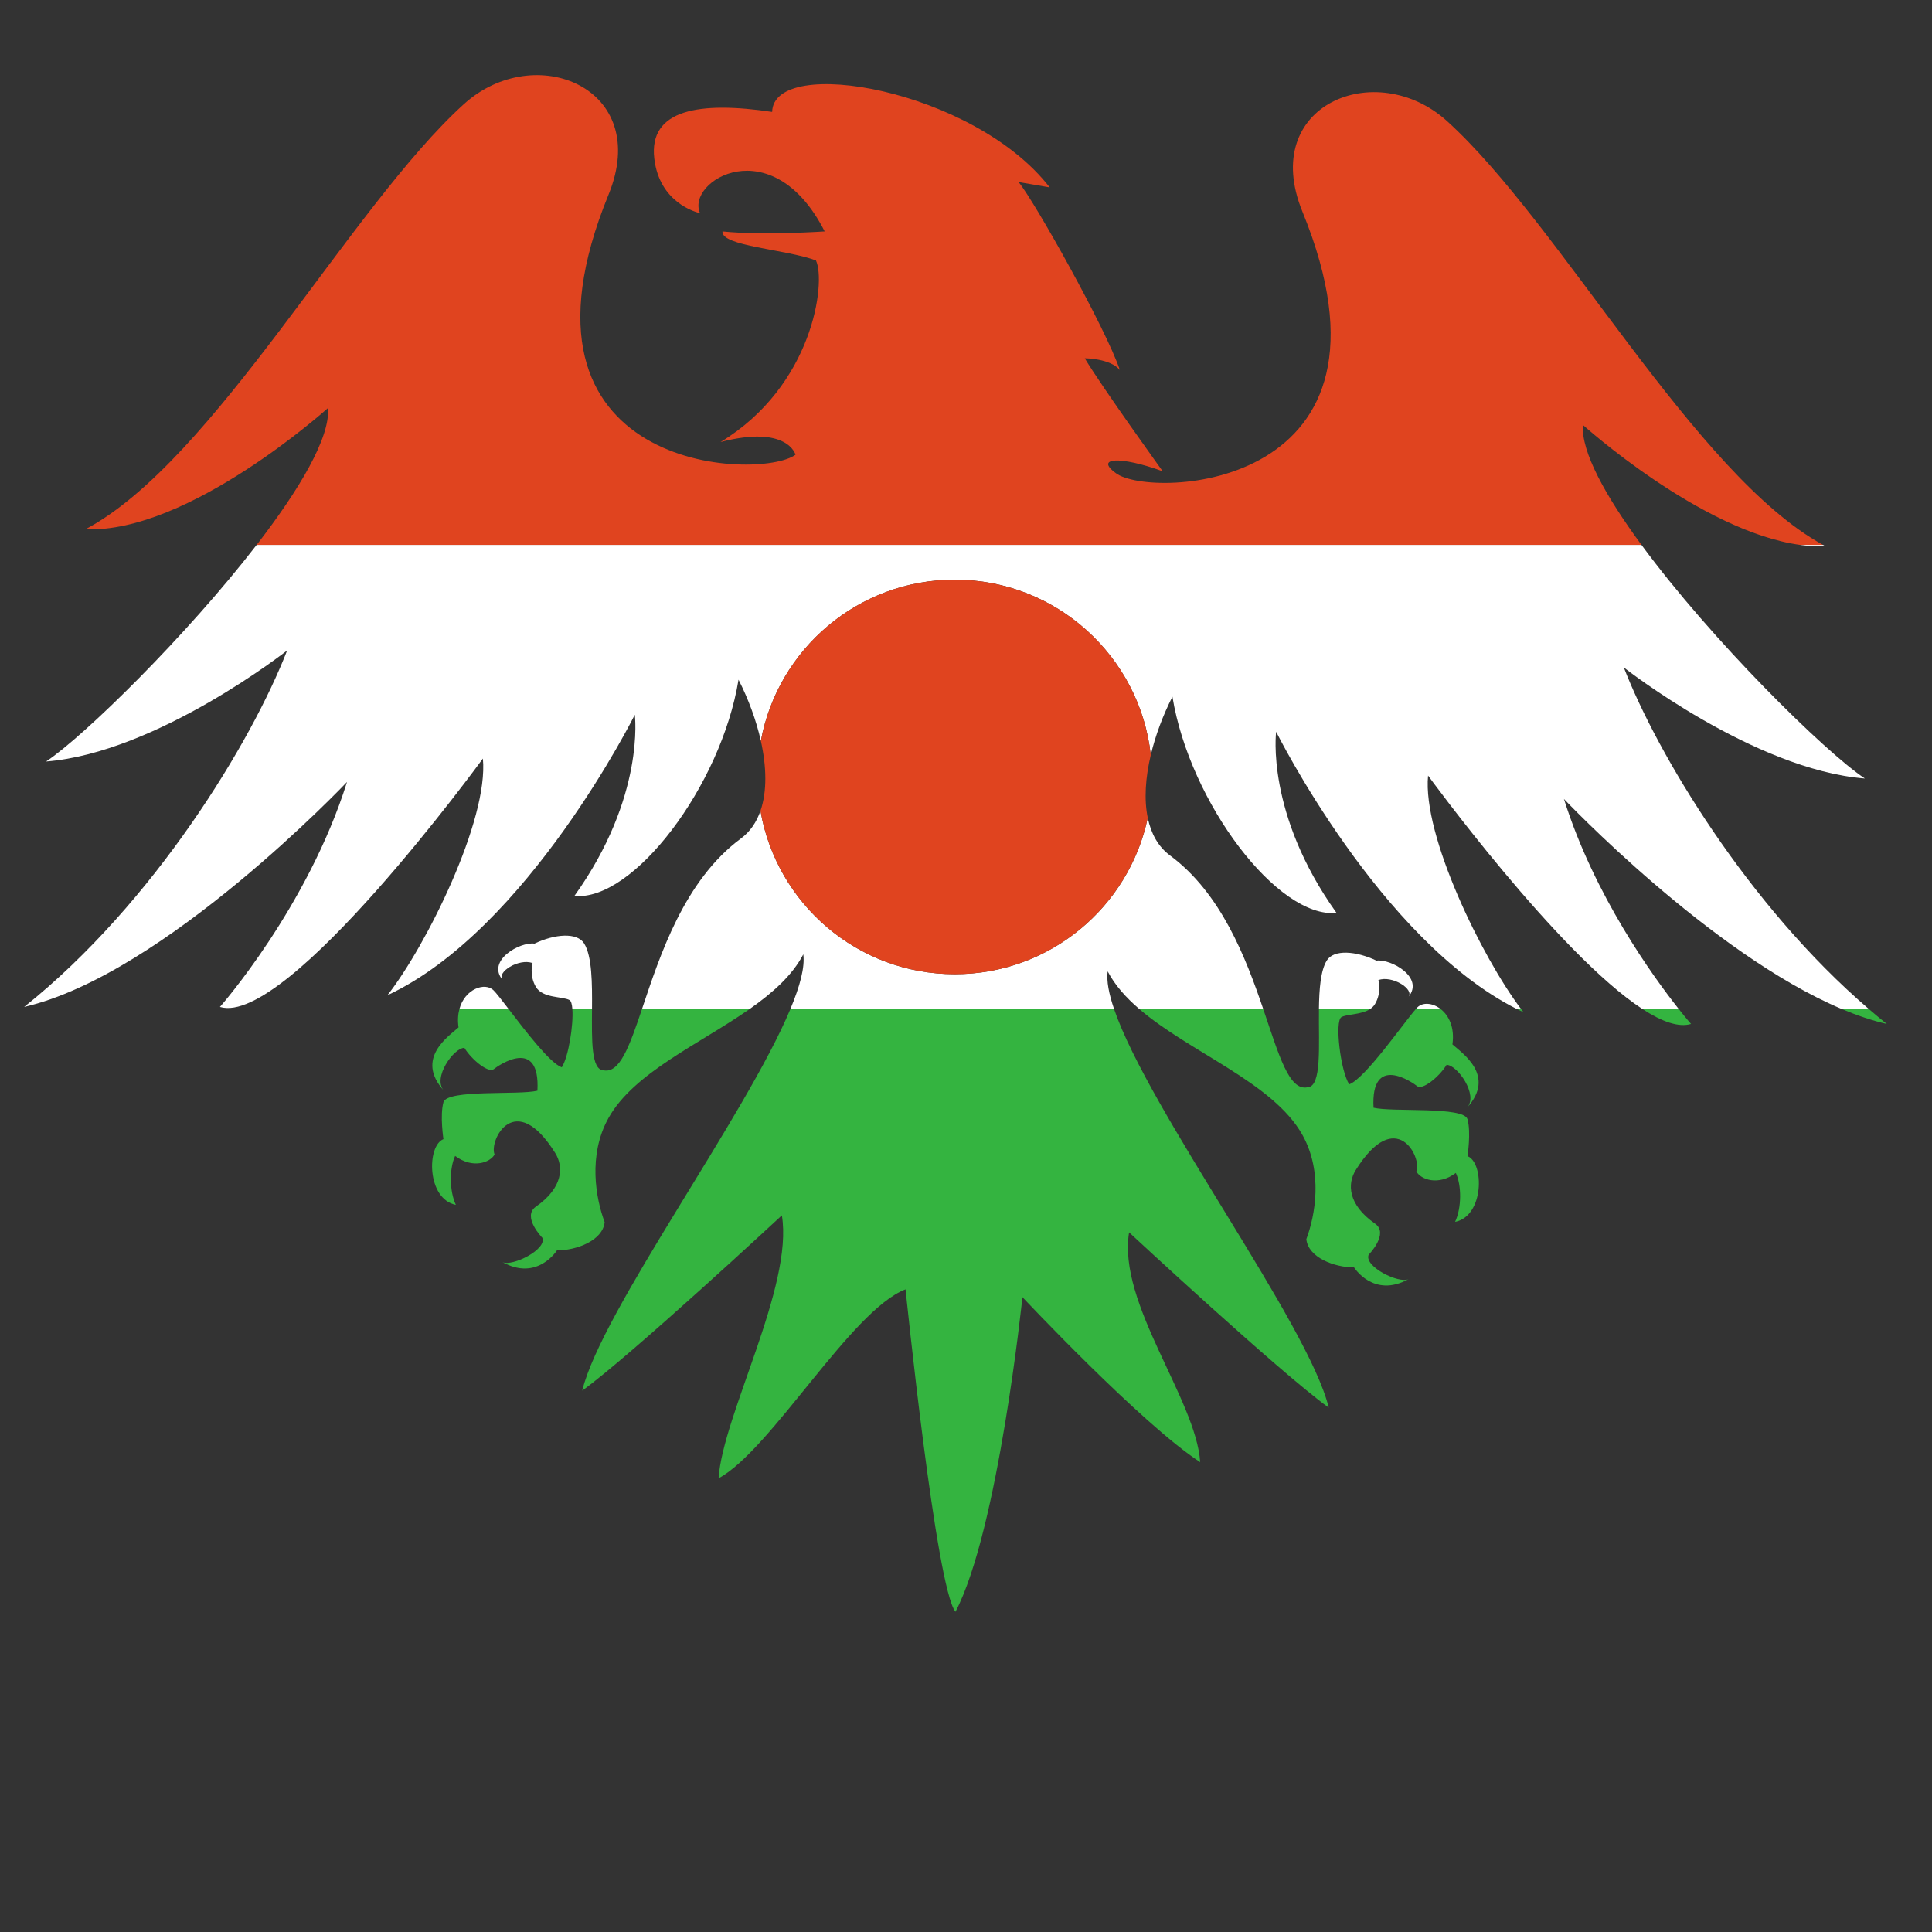 <?xml version="1.0" encoding="UTF-8" standalone="no"?>
<!-- Created with Inkscape (http://www.inkscape.org/) -->

<svg
   xmlns:dc="http://purl.org/dc/elements/1.1/"
   xmlns:cc="http://creativecommons.org/ns#"
   xmlns:rdf="http://www.w3.org/1999/02/22-rdf-syntax-ns#"
   xmlns:svg="http://www.w3.org/2000/svg"
   xmlns="http://www.w3.org/2000/svg"
   xmlns:sodipodi="http://sodipodi.sourceforge.net/DTD/sodipodi-0.dtd"
   xmlns:inkscape="http://www.inkscape.org/namespaces/inkscape"
   version="1.1"
   id="svg60005"
   xml:space="preserve"
   width="800"
   height="800"
   viewBox="0 0 800 800"
   sodipodi:docname="Niger-flag-eagle-publicdomainvectors.org.svg"
   inkscape:version="0.92.4 (5da689c313, 2019-01-14)"><rect x="0" y="0" width="800" height="800" fill="#333333" stroke="none"/><defs
     id="defs60009"><clipPath
       clipPathUnits="userSpaceOnUse"
       id="clipPath60021"><path
         d="M 0,600 H 600 V 0 H 0 Z"
         id="path60019"
         inkscape:connector-curvature="0" /></clipPath></defs><sodipodi:namedview
     pagecolor="#ffffff"
     bordercolor="#666666"
     borderopacity="1"
     objecttolerance="10"
     gridtolerance="10"
     guidetolerance="10"
     inkscape:pageopacity="0"
     inkscape:pageshadow="2"
     inkscape:window-width="797"
     inkscape:window-height="480"
     id="namedview60007"
     showgrid="false"
     inkscape:zoom="0.295"
     inkscape:cx="400"
     inkscape:cy="400"
     inkscape:window-x="0"
     inkscape:window-y="0"
     inkscape:window-maximized="0"
     inkscape:current-layer="g60013" /><g
     id="g60013"
     inkscape:groupmode="layer"
     inkscape:label="Niger-flag-eagle-publicdomainvectors.org"
     transform="matrix(1.333,0,0,-1.333,0,800)"><g
       id="g60015"><g
         id="g60017"
         clip-path="url(#clipPath60021)"><path
           d="m 180.863,168.164 c 15.123,10.889 62.015,54.456 62.015,54.456 3.634,-22.083 -18.366,-62.106 -19.666,-81.68 16.226,8.706 41.299,52.333 58.091,58.687 0,0 9.456,-92.875 15.506,-100.138 13.31,25.412 20.795,97.719 20.795,97.719 0,0 36.909,-39.331 55.221,-51.265 -1.31,19.568 -25.721,49.306 -22.088,71.392 0,0 46.892,-43.564 62.017,-54.453 -6.313,26.045 -55.858,92.121 -66.684,123.833 H 245.526 C 231.623,253.44 186.84,192.841 180.863,168.164"
           style="fill:#34b440;fill-opacity:1;fill-rule:nonzero;stroke:none"
           id="path60023"
           inkscape:connector-curvature="0" /><path
           d="m 404.588,247.593 c 6.466,-11.58 3.933,-25.114 1.208,-32.377 0.605,-5.751 8.771,-8.769 14.826,-8.769 0,0 6.049,-9.679 16.939,-3.631 -3.023,-1.51 -13.916,3.934 -12.407,7.562 0,0 6.446,6.57 1.972,9.68 -8.475,5.903 -8.626,12.404 -5.976,16.641 12.548,20.07 20.644,3.861 18.831,-0.452 1.359,-2.496 6.812,-4.54 12.252,-0.455 1.815,-3.858 1.815,-10.89 -0.227,-15.199 9.074,1.811 9.074,18.378 3.857,20.42 0,0 1.136,7.374 0,11.456 -1.13,4.087 -23.368,2.157 -29.192,3.587 -0.905,16.943 12.102,7.87 13.618,6.659 1.512,-1.202 6.65,2.723 9.07,6.658 3.329,0 9.985,-9.381 6.357,-13.317 9.076,9.984 -1.515,16.949 -4.539,19.67 0.76,5.316 -1.154,9.029 -3.666,10.989 h -7.691 c -3.711,-4.194 -15.798,-21.662 -20.709,-23.395 -2.728,4.239 -4.539,19.661 -2.42,20.872 1.722,0.99 6.19,0.697 8.927,2.523 h -15.907 c -0.137,-11.357 0.968,-24.112 -3.537,-24.31 -5.754,-1.22 -8.859,9.898 -13.766,24.31 h -38.506 c 15.75,-13.54 41.575,-22.819 50.686,-39.122"
           style="fill:#34b440;fill-opacity:1;fill-rule:nonzero;stroke:none"
           id="path60025"
           inkscape:connector-curvature="0" /><path
           d="m 473.261,285.71 c -0.251,0.32 -0.509,0.665 -0.766,1.005 h -1.306 c 0.689,-0.347 1.379,-0.682 2.072,-1.005"
           style="fill:#34b440;fill-opacity:1;fill-rule:nonzero;stroke:none"
           id="path60027"
           inkscape:connector-curvature="0" /><path
           d="m 187.438,267.686 c -3.813,0.168 -3.606,9.332 -3.537,19.029 h -6.105 c 0.366,-4.926 -1.19,-14.843 -3.29,-18.111 -3.663,1.295 -11.319,11.345 -16.515,18.111 h -15.28 c -0.441,-1.627 -0.583,-3.529 -0.273,-5.705 -3.026,-2.722 -13.612,-9.682 -4.537,-19.666 -3.628,3.931 3.026,13.31 6.351,13.31 2.427,-3.927 7.56,-7.862 9.077,-6.656 1.514,1.211 14.522,10.285 13.612,-6.654 -5.818,-1.438 -28.058,0.493 -29.192,-3.591 -1.134,-4.085 0,-11.459 0,-11.459 -5.217,-2.044 -5.217,-18.604 3.858,-20.42 -2.039,4.312 -2.039,11.342 -0.229,15.204 5.448,-4.087 10.894,-2.049 12.253,0.448 -1.814,4.311 6.288,20.527 18.835,0.455 2.645,-4.234 2.499,-10.738 -5.974,-16.639 -4.475,-3.113 1.966,-9.681 1.966,-9.681 1.511,-3.628 -9.374,-9.066 -12.402,-7.561 10.885,-6.053 16.939,3.63 16.939,3.63 6.054,0 14.219,3.02 14.826,8.772 -2.723,7.265 -5.263,20.799 1.206,32.372 7.883,14.104 28.278,22.947 43.833,33.841 h -33.434 c -3.952,-11.739 -6.957,-20.096 -11.988,-19.029"
           style="fill:#34b440;fill-opacity:1;fill-rule:nonzero;stroke:none"
           id="path60029"
           inkscape:connector-curvature="0" /><path
           d="m 586.101,282.082 c -1.883,1.502 -3.737,3.056 -5.576,4.633 h -8.403 c 4.749,-2.002 9.436,-3.592 13.979,-4.633"
           style="fill:#34b440;fill-opacity:1;fill-rule:nonzero;stroke:none"
           id="path60031"
           inkscape:connector-curvature="0" /><path
           d="m 525.297,282.082 c 0,0 -1.445,1.64 -3.817,4.633 h -11.275 c 5.975,-3.896 11.221,-5.812 15.092,-4.633"
           style="fill:#34b440;fill-opacity:1;fill-rule:nonzero;stroke:none"
           id="path60033"
           inkscape:connector-curvature="0" /><path
           d="m 296.586,297.528 c -30.251,0 -55.364,21.926 -60.358,50.749 -1.21,-3.502 -3.18,-6.451 -6.052,-8.579 -17.711,-13.102 -25.173,-36.413 -30.75,-52.983 h 33.434 c 7.134,4.996 13.251,10.421 16.675,16.983 0.532,-3.997 -1.035,-9.867 -4.009,-16.983 H 346.07 c -1.623,4.755 -2.383,8.744 -1.989,11.703 2.26,-4.329 5.701,-8.16 9.821,-11.703 h 38.506 c -5.431,15.952 -13.072,35.942 -28.967,47.704 -3.689,2.729 -5.896,6.807 -6.907,11.676 -5.853,-27.741 -30.465,-48.567 -59.948,-48.567"
           style="fill:#ffffff;fill-opacity:1;fill-rule:nonzero;stroke:none"
           id="path60035"
           inkscape:connector-curvature="0" /><path
           d="m 181.464,307.059 c -2.177,3.52 -9.076,2.993 -15.427,-0.033 -4.537,0.61 -15.019,-5.277 -9.875,-11.329 -2.117,2.422 5.07,6.868 9.268,5.276 0,0 -1.098,-3.744 1.025,-7.372 2.118,-3.629 8.354,-2.908 10.475,-4.12 0.483,-0.278 0.758,-1.304 0.866,-2.766 h 6.105 c 0.058,8 0.023,16.365 -2.437,20.344"
           style="fill:#ffffff;fill-opacity:1;fill-rule:nonzero;stroke:none"
           id="path60037"
           inkscape:connector-curvature="0" /><path
           d="M 14.317,363.599 C 48.804,366.323 89.194,398.09 89.194,398.09 78.299,369.951 47.9,319.585 7.511,287.363 51.073,297.344 107.799,357.245 107.799,357.245 95.546,318.219 68.32,287.363 68.32,287.363 c 20.874,-6.353 81.684,77.146 81.684,77.146 1.813,-19.057 -17.55,-58.09 -29.647,-73.516 43.563,20.309 76.838,87.13 76.838,87.13 0,0 3.328,-25.412 -18.758,-56.271 18.157,-1.812 45.533,34.034 50.98,67.16 3.091,-6.082 5.513,-12.645 6.93,-19.012 5.263,28.493 30.221,50.082 60.239,50.082 31.536,0 57.496,-23.826 60.891,-54.457 1.439,6.083 3.777,12.314 6.722,18.108 5.447,-33.127 32.825,-68.982 50.974,-67.166 -22.085,30.863 -18.756,56.276 -18.756,56.276 0,0 32.229,-64.716 74.772,-86.128 h 1.306 c -12.132,16.049 -30.662,53.848 -28.882,72.513 0,0 40.344,-55.401 66.592,-72.513 h 11.275 c -7.929,10.01 -26.233,35.208 -35.664,65.251 0,0 45.509,-48.055 86.306,-65.251 h 8.403 c -37.593,32.245 -65.721,79.274 -76.108,106.096 0,0 40.391,-31.768 74.883,-34.49 -12.607,8.402 -47.645,43.011 -69.402,72.575 H 79.736 C 57.904,402.62 26.181,371.508 14.317,363.599"
           style="fill:#ffffff;fill-opacity:1;fill-rule:nonzero;stroke:none"
           id="path60039"
           inkscape:connector-curvature="0" /><path
           d="m 153.329,292.508 c -2.64,2.637 -8.91,0.506 -10.618,-5.793 h 15.28 c -2.094,2.727 -3.791,4.923 -4.662,5.793"
           style="fill:#ffffff;fill-opacity:1;fill-rule:nonzero;stroke:none"
           id="path60041"
           inkscape:connector-curvature="0" /><path
           d="m 567.041,430.477 c -0.252,0.134 -0.504,0.28 -0.757,0.419 h -7.185 c 2.701,-0.374 5.359,-0.529 7.942,-0.419"
           style="fill:#ffffff;fill-opacity:1;fill-rule:nonzero;stroke:none"
           id="path60043"
           inkscape:connector-curvature="0" /><path
           d="m 427.161,288.321 c 2.123,3.629 1.022,7.373 1.022,7.373 4.196,1.589 11.39,-2.858 9.276,-5.281 5.14,6.053 -5.34,11.939 -9.88,11.328 -6.35,3.03 -13.251,3.554 -15.432,0.03 -1.918,-3.102 -2.36,-8.873 -2.436,-15.056 h 15.907 c 0.619,0.414 1.153,0.934 1.543,1.606"
           style="fill:#ffffff;fill-opacity:1;fill-rule:nonzero;stroke:none"
           id="path60045"
           inkscape:connector-curvature="0" /><path
           d="m 440.289,287.222 c -0.134,-0.135 -0.295,-0.312 -0.469,-0.507 h 7.691 c -2.491,1.942 -5.571,2.162 -7.222,0.507"
           style="fill:#ffffff;fill-opacity:1;fill-rule:nonzero;stroke:none"
           id="path60047"
           inkscape:connector-curvature="0" /><path
           d="M 144.102,567.808 C 108.837,535.861 66.506,456.931 26.57,435.753 c 32.068,-1.359 75.333,37.664 75.333,37.664 0.685,-9.253 -8.921,-25.366 -22.167,-42.521 h 430.162 c -11.136,15.133 -18.796,28.946 -18.18,37.243 0,0 36.569,-32.988 67.381,-37.243 h 7.185 c -39.708,21.761 -81.728,99.879 -116.768,131.63 -21.98,19.912 -58.545,5.141 -44.928,-28.135 35.378,-86.49 -47.049,-89.409 -57.942,-81.242 -6.651,4.84 1.211,5.447 14.527,0.603 0,0 -18.762,26.019 -24.205,35.097 0,0 7.868,0 10.889,-3.631 -4.238,12.707 -26.624,52.641 -31.46,58.385 l 9.675,-1.662 c -23.592,30.451 -85.765,41.295 -86.219,23.447 -22.385,3.326 -38.42,0.906 -36.605,-14.522 1.598,-13.577 12.786,-16.611 14.214,-16.936 -4.524,9.985 22.381,26.393 38.713,-5.669 0,0 -19.046,-1.295 -31.751,0 -0.454,-4.605 19.815,-5.532 29.042,-9.019 3.179,-6.795 -0.906,-39.017 -29.643,-56.413 20.871,5.447 23.29,-3.93 23.29,-3.93 -10.894,-8.175 -93.469,-5.716 -58.086,80.773 13.615,33.281 -22.95,48.05 -44.925,28.136"
           style="fill:#e0441f;fill-opacity:1;fill-rule:nonzero;stroke:none"
           id="path60049"
           inkscape:connector-curvature="0" /><path
           d="m 296.586,420.082 c -30.018,0 -54.976,-21.589 -60.239,-50.082 1.781,-7.999 1.968,-15.686 -0.119,-21.723 4.994,-28.823 30.107,-50.749 60.358,-50.749 29.483,0 54.095,20.826 59.948,48.567 -1.186,5.715 -0.718,12.524 0.943,19.53 -3.395,30.631 -29.355,54.457 -60.891,54.457"
           style="fill:#e0441f;fill-opacity:1;fill-rule:nonzero;stroke:none"
           id="path60051"
           inkscape:connector-curvature="0" /></g></g></g></svg>